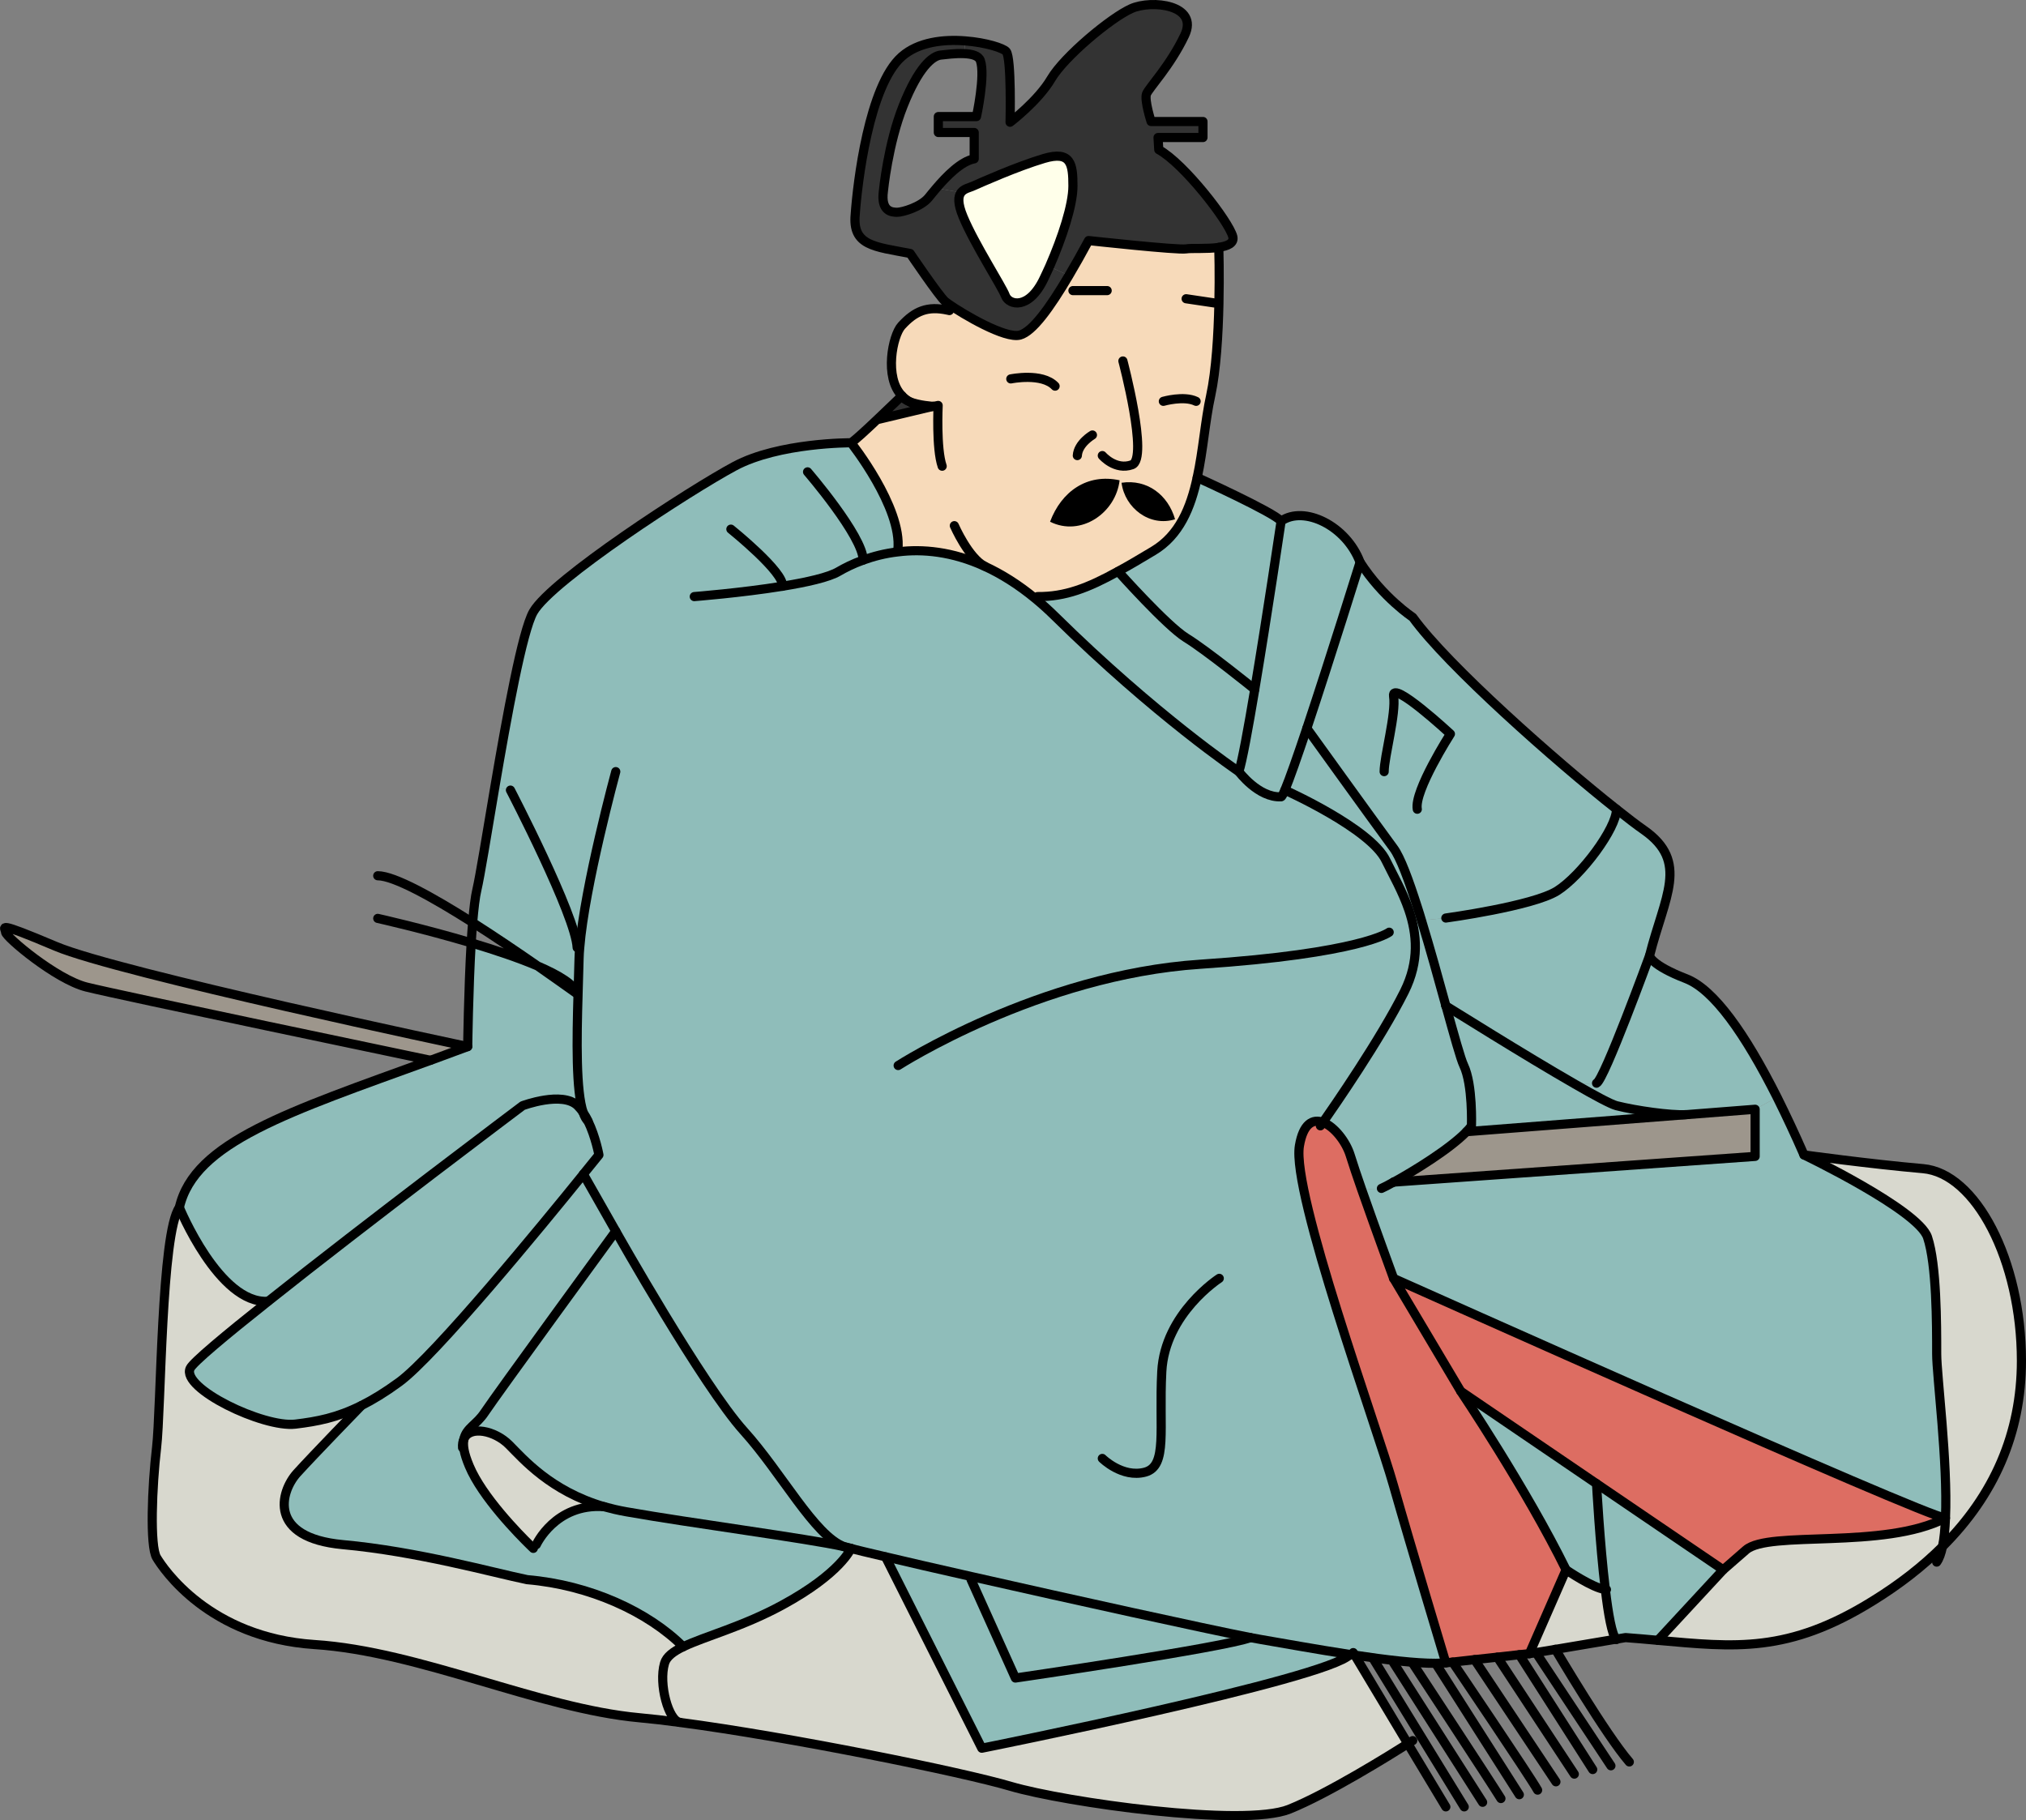 <?xml version="1.0" encoding="UTF-8"?>
<svg id="_レイヤー_1" data-name="レイヤー 1" xmlns="http://www.w3.org/2000/svg" viewBox="0 0 221.4 198.93">
  <rect x="0" y="0" width="221.4" height="198.93" fill="#808080" stroke="none"/>
  <defs>
    <style>
      .cls-1 {
        fill: #8fbdba;
      }

      .cls-1, .cls-2, .cls-3, .cls-4, .cls-5, .cls-6, .cls-7, .cls-8 {
        stroke-width: 0px;
      }

      .cls-2 {
        fill: #9d968c;
      }

      .cls-9 {
        fill: none;
        stroke: #000;
        stroke-linecap: round;
        stroke-linejoin: round;
      }

      .cls-4 {
        fill: #333;
      }

      .cls-5 {
        fill: #f7daba;
      }

      .cls-6 {
        fill: #d8d8ce;
      }

      .cls-7 {
        fill: #ffffea;
      }

      .cls-8 {
        fill: #dd6d62;
      }
    </style>
  </defs>
  <g>
    <path class="cls-6" d="m190.8,169.39c2.51-2.17,15.01,0,21.8-3.48-.05,1.19-.14,2.26-.33,3.12-2.17,2.16-4.71,4.14-7.63,5.94-9.26,5.74-15.03,5.05-23.47,4.3l7.14-7.71,2.49-2.17Z"/>
    <path class="cls-6" d="m197.14,126.22s7.26,1,13,1.5c5.75.49,10.76,9.99,10.76,21,0,7.94-3.01,14.71-8.63,20.31.19-.86.28-1.93.33-3.12.27-6.1-.96-15.55-.96-17.94,0-3.25,0-9.76-1-12.75-1-3-13.5-9-13.5-9Z"/>
    <path class="cls-1" d="m197.14,126.22s12.5,6,13.5,9c1,2.99,1,9.5,1,12.75,0,2.39,1.23,11.84.96,17.94-2.27-.18-59.4-25.8-60.3-26.19h-.01s-1.96-5.36-3.48-9.7l2.15-.14c.29-.13.75-.36,1.33-.69h.01l39.5-2.81v-5.15l2.4-1.31c.97,1.95,1.96,4.05,2.94,6.3Z"/>
    <path class="cls-8" d="m212.6,165.91c-6.79,3.48-19.29,1.31-21.8,3.48l-2.49,2.17-13.84-9.41-14.84-10.1-7.33-12.33c.9.39,58.03,26.01,60.3,26.19Z"/>
    <path class="cls-1" d="m184.22,121.82c-1.68.09-5.43-.44-7.57-.98-.61-.16-2.35-1.09-4.53-2.35l2.35-.11c.83-.33,5.79-13.92,5.79-13.92,0,0,.12,1,4,2.5,3.03,1.18,6.44,6.01,9.94,12.96l-2.4,1.31-7.54.59h-.04Z"/>
    <path class="cls-1" d="m170.14,97.38c2.66-1.67,6.52-6.86,6.51-8.94,1.2.95,2.21,1.73,2.99,2.27,4.99,3.5,2.25,7.25.62,13.75,0,0-4.96,13.59-5.79,13.92l-2.35.11c-5.51-3.16-13.85-8.41-14.11-8.56v-.02c-.8-2.88-1.74-6.28-2.67-9.32l2.66-.26s9.46-1.29,12.14-2.95Z"/>
    <path class="cls-1" d="m174.47,162.15l13.84,9.41-7.14,7.71c-1.12-.1-2.3-.21-3.53-.3l-1.03.17c-.46-.47-.86-2.71-1.18-5.43-.61-4.99-.96-11.56-.96-11.56Z"/>
    <path class="cls-1" d="m159.63,152.05l14.84,10.1s.35,6.57.96,11.56c-1.33-.12-4.29-2.15-4.29-2.15-4.34-8.84-11.51-19.51-11.51-19.51Z"/>
    <path class="cls-6" d="m169.97,180.26l-2.12.35-.72.12,4.01-9.17s2.96,2.03,4.29,2.15c.32,2.72.72,4.96,1.18,5.43l-6.64,1.12Z"/>
    <path class="cls-1" d="m142.81,79.6c2.52-7.56,5.82-18.15,5.82-18.15,2.5,3.88,5.75,6.01,5.75,6.01,3.81,5.29,15.68,15.77,22.27,20.98.01,2.08-3.85,7.27-6.51,8.94-2.68,1.66-12.14,2.95-12.14,2.95l-2.66.26c-.14-.47-.28-.94-.43-1.39-.96-3.02-1.88-5.51-2.62-6.5-2.33-3.16-9.48-13.1-9.48-13.1Z"/>
    <path class="cls-1" d="m158.01,109.93c.26.15,8.6,5.4,14.11,8.56,2.18,1.26,3.92,2.19,4.53,2.35,2.14.54,5.89,1.07,7.57.98l-23.96,1.86c.21-.22.39-.43.54-.64,0,0,.16-4.49-.84-6.59-.34-.7-1.05-3.29-1.95-6.52Z"/>
    <path class="cls-1" d="m148.81,130.02c-.51-1.46-.96-2.8-1.27-3.8-.46-1.46-1.74-3.11-2.97-3.56,1.21-1.74,6.27-9.04,8.9-14.29,1.66-3.33,1.37-6.3.5-8.89l.94-.28c.15.45.29.92.43,1.39.93,3.04,1.87,6.44,2.66,9.32v.02c.91,3.23,1.62,5.82,1.96,6.52,1,2.1.84,6.59.84,6.59-.15.21-.33.42-.54.64-1.78,1.85-5.71,4.28-7.96,5.51h-.01c-.58.33-1.04.56-1.33.69l-2.15.14Z"/>
    <path class="cls-2" d="m191.8,126.38l-39.5,2.81c2.25-1.23,6.18-3.66,7.96-5.51l23.96-1.86h.04l7.54-.59v5.15Z"/>
    <path class="cls-1" d="m142.81,79.6s7.15,9.94,9.48,13.1c.74.99,1.66,3.48,2.62,6.5l-.94.28c-.7-2.07-1.76-3.88-2.51-5.43-1.66-3.51-11.05-7.7-11.05-7.7.5-1.19,1.39-3.73,2.4-6.75Z"/>
    <path class="cls-8" d="m144.57,122.66c1.23.45,2.51,2.1,2.97,3.56.31,1,.76,2.34,1.27,3.8,1.52,4.34,3.48,9.69,3.48,9.69h.01s7.33,12.34,7.33,12.34c0,0,7.17,10.67,11.51,19.51l-4.01,9.17-1.1.11-2.4.27-2.49.27-2.4.27-.74.08s-3.86-12.84-5.71-19.35c-1.83-6.49-11.16-32-10.29-37.16.41-2.43,1.47-2.97,2.57-2.56Z"/>
    <path class="cls-1" d="m148.63,61.45s-3.3,10.59-5.82,18.15c-1.01,3.02-1.9,5.56-2.4,6.75-.2.47-.34.73-.41.73-2.49.13-4.62-2.75-4.62-2.75.35-1.05,1.02-4.69,1.74-8.99,1.35-8.04,2.88-18.39,2.88-18.39,2.5-1.74,7.13.5,8.63,4.5Z"/>
    <path class="cls-1" d="m130.83,52.19s8.3,3.76,9.17,4.76c0,0-1.53,10.35-2.88,18.39,0,0-5.32-4.3-7.5-5.63-2.16-1.34-7.43-7.26-7.43-7.26h0c1.17-.64,2.44-1.4,3.86-2.25,2.84-1.7,4.07-4.71,4.78-8.01Z"/>
    <path class="cls-1" d="m113.38,65.2c3.01.03,5.52-.94,8.81-2.76h0s5.27,5.93,7.43,7.27c2.18,1.33,7.5,5.63,7.5,5.63-.72,4.3-1.39,7.94-1.74,8.99,0,0-9.09-6.12-20.08-16.96-.72-.71-1.42-1.34-2.12-1.92l.2-.25Z"/>
    <path class="cls-7" d="m114.08,30.45c-1.66,3.49-3.83,2.88-4.21,1.88-.37-1.01-3.37-5.63-4.62-8.63-.62-1.49-.55-2.24-.22-2.67.34-.43.94-.52,1.34-.71.81-.36,4.75-2.12,7.71-3s3.17.62,3.17,3c0,2.09-1.16,5.62-2.56,8.82-.21.45-.4.88-.61,1.31Z"/>
    <path class="cls-4" d="m93.46,23.41c.24-3.42,1.49-14.05,5.08-17.22,1.82-1.61,4.59-1.91,6.94-1.72l-.11,1.39c-.96-.05-2.08.11-2.58.16-.92.11-2.42,1.34-4.08,5.51-1.67,4.17-2.17,9.33-2.17,9.33-.31,2.25.91,2.34,1.5,2.34s2.6-.59,3.43-1.6c.2-.25.5-.62.85-1.03l2.71.46c-.33.43-.4,1.18.22,2.67,1.25,3,4.25,7.62,4.62,8.63.38,1,2.55,1.61,4.21-1.88.21-.43.4-.86.61-1.31l2.12.97c-2.09,3.55-3.98,6.14-5.35,6.51-1.62.44-6.23-2.3-7.75-3.36-.2-.14-.34-.25-.42-.31-.67-.58-3.83-5.25-3.83-5.25-3.92-.75-6.34-.84-6-4.29Z"/>
    <path class="cls-1" d="m106.12,172.64l.03-.34c10.98,2.49,25.53,5.7,30.5,6.67-2.83,1.08-25.69,4.42-25.69,4.42l-4.84-10.75Z"/>
    <path class="cls-4" d="m102.32,20.57c1.08-1.27,2.7-2.95,4.14-3.21v-2.88h-3.92v-1.74h4.17s.99-4.53.42-6.13c-.19-.53-.92-.71-1.76-.75l.11-1.39c2.28.17,4.18.8,4.48,1.16.59.73.42,7.73.42,7.73,0,0,3.07-2.33,4.49-4.75s6.51-6.67,8.76-7.67c2.24-1,7.41-.41,5.83,2.92-1.58,3.34-3.92,5.75-4.17,6.41-.25.68.5,3.01.5,3.01h5.67v1.75h-4.91l.08,1.33c2.75,1.5,7.66,7.84,8.09,9.5.17.72-.56,1.03-1.53,1.17h0c-1.3.2-3.04.07-3.57.17-.91.16-10.66-.91-10.66-.91-.73,1.36-1.45,2.64-2.15,3.82l-2.12-.97c1.4-3.2,2.56-6.73,2.56-8.82,0-2.38-.21-3.88-3.17-3s-6.9,2.64-7.71,3c-.4.19-1,.28-1.34.71l-2.71-.46Z"/>
    <path class="cls-5" d="m93,48.39c.38-.23,1.62-1.37,2.83-2.52l6.12-1.45h.03s-1.59-.1-2.61-.53c-.27-.16-.55-.37-.81-.64-1.96-1.99-1.02-6.58-.04-7.65,1.48-1.62,2.84-2.18,5.05-1.7l.14-.64c1.52,1.06,6.13,3.8,7.75,3.36,1.37-.37,3.26-2.96,5.35-6.51.7-1.18,1.42-2.46,2.15-3.82,0,0,9.75,1.07,10.66.91.53-.1,2.27.03,3.57-.16.01.41.32,10.62-.89,16.21-.6,2.71-.82,5.95-1.47,8.94-.71,3.3-1.94,6.31-4.78,8.01-1.42.85-2.69,1.61-3.86,2.24-3.29,1.82-5.8,2.79-8.81,2.76l-.2.25c-1.92-1.59-3.79-2.74-5.57-3.56-3.57-1.63-6.81-1.91-9.46-1.58l-.03-.23c.49-4.63-5.12-11.69-5.12-11.69Z"/>
    <path class="cls-5" d="m101.98,44.41h-.03c-.69.09-1.65.06-2.58-.52,1.02.43,2.61.52,2.61.52Z"/>
    <path class="cls-5" d="m98.56,43.25c.26.27.54.48.81.64-.39-.16-.7-.37-.81-.64Z"/>
    <path class="cls-1" d="m107.29,191.06l-10.52-20.91h0c2.38.56,5.68,1.31,9.38,2.15l-.03.34,4.84,10.75s22.86-3.34,25.69-4.42c.48.09.87.16,1.15.21,2.4.41,6.07,1.08,9.73,1.64-2.5,2.69-40.24,10.24-40.24,10.24Z"/>
    <path class="cls-4" d="m95.83,45.87c1.38-1.3,2.73-2.62,2.73-2.62.11.27.42.48.81.64.93.58,1.89.61,2.58.53l-6.12,1.45Z"/>
    <path class="cls-6" d="m93,169.22c.45.14,1.8.46,3.77.92h0s10.52,20.92,10.52,20.92c0,0,37.74-7.55,40.24-10.24.17.02.35.05.52.07l5.8,9.68c-1.92,1.21-8.71,5.45-12.97,7.16-5,2-24.51-.76-30.42-2.5-5.21-1.55-24.2-5.42-36.18-6.99h0c-1.21-.18-2.33-4.18-1.66-6.46.21-.72.94-1.28,2.04-1.81,2.38-1.14,6.49-2.19,10.84-4.56,6.4-3.48,7.5-6.19,7.5-6.19Z"/>
    <path class="cls-1" d="m63.07,103.56c-.15-3.48-7.29-17.21-7.29-17.21l-1.71-.31c1.33-7.81,3.01-17.07,4.21-19.17,2.01-3.5,17.18-13.34,22-15.92,4.84-2.6,12.72-2.56,12.72-2.56,0,0,5.61,7.06,5.12,11.69l.03.23c2.65-.33,5.89-.05,9.46,1.58,1.78.82,3.65,1.97,5.57,3.56.7.58,1.4,1.21,2.12,1.92,10.99,10.84,20.08,16.96,20.08,16.96,0,0,2.13,2.88,4.62,2.75.07,0,.21-.26.41-.73,0,0,9.39,4.19,11.05,7.7.75,1.55,1.81,3.36,2.51,5.43.87,2.59,1.16,5.56-.5,8.89-2.63,5.25-7.69,12.55-8.9,14.29-1.1-.41-2.16.13-2.57,2.56-.87,5.16,8.46,30.67,10.29,37.16,1.85,6.51,5.71,19.35,5.71,19.35-.33.03-.7.05-1.12.05-2.17.01-5.46-.38-8.83-.89-.17-.02-.35-.05-.52-.07-3.66-.56-7.33-1.23-9.73-1.64-.28-.05-.67-.12-1.15-.21-4.97-.97-19.52-4.18-30.5-6.67-3.7-.84-7-1.59-9.38-2.16-1.97-.46-3.32-.78-3.77-.92-.2-.06-.46-.12-.77-.19-3.24-1.22-6.77-8.01-10.95-12.64-4.49-4.98-13.99-21.84-13.99-21.84l-3.54-6.22h0c1.06-1.32,1.7-2.11,1.7-2.11,0,0-.36-1.98-1.19-3.69-.14-.32-.32-.63-.52-.92-.81-2.35-.72-8-.57-12.99.03-1.37.08-2.69.11-3.88.01-.36.03-.74.07-1.16l-.28-.02Z"/>
    <path class="cls-6" d="m19.6,131.97s4.34,10.58,9.68,10.25h.01c-4.71,3.75-8.21,6.67-8.51,7.33-1.01,2.17,8,6.51,11.5,6.09,2.39-.29,4.54-.69,7.21-2.03h0s-5.21,5.37-7.05,7.4c-1.83,2.04-3.16,7.04,5.01,7.8,8.17.74,16.5,3.08,20.16,3.83,6.84.58,13.21,3.5,17.05,7.33-1.1.53-1.83,1.09-2.04,1.81-.67,2.28.45,6.28,1.66,6.45h0c-1.61-.21-3.1-.38-4.42-.5-10.99-1.01-24-7.26-35.5-8-11.5-.76-16.5-8.26-17.25-9.51s-.5-7.75,0-12,.5-23.5,2.49-26.25Z"/>
    <path class="cls-1" d="m50.71,157.24c-.16.66-.03,1.55.57,2.98,1.41,3.38,5.42,7.46,6.65,8.66l.68-.07s2.07-4.53,7.38-4.15c.77.21,1.59.41,2.46.56,6.98,1.24,19.77,2.91,23.78,3.81.26.1.51.17.77.19,0,0-1.1,2.71-7.5,6.19-4.35,2.37-8.46,3.42-10.84,4.56-3.84-3.83-10.21-6.75-17.05-7.33-3.66-.75-11.99-3.09-20.16-3.83-8.17-.76-6.84-5.76-5.01-7.8,1.84-2.03,7.05-7.39,7.05-7.39h0c1.24-.63,2.59-1.45,4.12-2.57,3.9-2.83,15.72-17.25,20.14-22.72l3.54,6.22s-13.01,17.83-14.34,19.83c-.85,1.3-1.99,1.69-2.24,2.86Z"/>
    <path class="cls-1" d="m51.11,114.38s.08-6.22.38-11.34c2.56.77,5.16,1.63,7.26,2.53,1.66,1.16,3.15,2.22,4.32,3.05h.1c-.15,4.99-.24,10.64.57,12.99-.18-.29-.4-.55-.62-.77-1.67-1.63-6.01,0-6.01,0,0,0-17.08,12.83-27.82,21.39h-.01c-5.34.32-9.68-10.26-9.68-10.26,1.62-7.14,11.94-10.46,27.44-16.09h.01c1.32-.48,2.67-.98,4.06-1.5Z"/>
    <path class="cls-1" d="m32.28,155.64c-3.5.42-12.51-3.92-11.5-6.09.3-.66,3.8-3.58,8.51-7.32,10.74-8.56,27.82-21.39,27.82-21.39,0,0,4.34-1.63,6.01,0,.22.22.44.48.62.77.14.43.32.74.52.92.83,1.71,1.19,3.69,1.19,3.69,0,0-.64.79-1.7,2.1h0c-4.42,5.48-16.24,19.9-20.14,22.73-1.53,1.12-2.88,1.94-4.12,2.56-2.67,1.34-4.82,1.74-7.21,2.03Z"/>
    <path class="cls-1" d="m52.12,97.21c.33-1.4,1.07-5.97,1.95-11.17l1.71.31s7.14,13.73,7.29,17.21l.28.02c-.04.42-.06.8-.07,1.16-.03,1.19-.08,2.51-.11,3.88h-.1c-.24-.98-1.95-2.03-4.32-3.05-2.19-1.52-4.67-3.2-7.1-4.75.13-1.53.28-2.83.47-3.61Z"/>
    <path class="cls-6" d="m50.71,157.24c.65-1.45,3.35-.91,4.91.65s4.54,5.06,10.37,6.77c-5.31-.38-7.38,4.15-7.38,4.15l-.68.07c-1.23-1.2-5.24-5.28-6.65-8.66-.6-1.43-.73-2.32-.57-2.98Z"/>
    <path class="cls-1" d="m50.71,157.24c.25-1.17,1.39-1.56,2.24-2.86,1.33-2,14.34-19.83,14.34-19.83,0,0,9.5,16.86,13.99,21.84,4.18,4.63,7.71,11.42,10.95,12.64-4.01-.9-16.8-2.57-23.78-3.81-.87-.15-1.69-.35-2.46-.56-5.83-1.71-8.76-5.16-10.37-6.77s-4.26-2.1-4.91-.65Z"/>
    <path class="cls-2" d="m.61,101.88c0-.5-1.34-1.34,5.5,1.55s45,10.95,45,10.95c-1.39.52-2.74,1.02-4.06,1.5h-.01c-.8-.17-34.3-7.17-37.6-8.01-3.33-.84-8.83-5.49-8.83-5.99Z"/>
  </g>
  <path class="cls-9" d="m133.19,27.04c-1.3.19-3.04.06-3.57.16-.91.16-10.66-.91-10.66-.91-.73,1.36-1.45,2.64-2.15,3.82-2.09,3.55-3.98,6.14-5.35,6.51-1.62.44-6.23-2.3-7.75-3.36-.2-.14-.34-.25-.42-.31-.67-.58-3.83-5.25-3.83-5.25-3.92-.75-6.34-.84-6-4.29.24-3.42,1.49-14.05,5.08-17.22,1.82-1.61,4.59-1.91,6.94-1.72,2.28.17,4.18.8,4.48,1.16.59.73.42,7.73.42,7.73,0,0,3.07-2.33,4.49-4.75s6.51-6.67,8.76-7.67c2.24-1,7.41-.41,5.83,2.92-1.58,3.34-3.92,5.75-4.17,6.41-.25.68.5,3.01.5,3.01h5.67v1.75h-4.91l.08,1.33c2.75,1.5,7.66,7.84,8.09,9.5.17.72-.56,1.03-1.53,1.17"/>
  <path class="cls-9" d="m102.32,20.57c-.35.41-.65.78-.85,1.03-.83,1.01-2.84,1.6-3.43,1.6s-1.81-.09-1.5-2.34c0,0,.5-5.16,2.17-9.33,1.66-4.17,3.16-5.4,4.08-5.51.5-.05,1.62-.21,2.58-.16.84.04,1.57.22,1.76.75.57,1.6-.42,6.13-.42,6.13h-4.17v1.74h3.92v2.88c-1.44.26-3.06,1.94-4.14,3.21Z"/>
  <path class="cls-9" d="m114.69,29.14c1.4-3.2,2.56-6.73,2.56-8.82,0-2.38-.21-3.88-3.17-3s-6.9,2.64-7.71,3c-.4.19-1,.28-1.34.71-.33.43-.4,1.18.22,2.67,1.25,3,4.25,7.62,4.62,8.63.38,1,2.55,1.61,4.21-1.88.21-.43.4-.86.61-1.31Z"/>
  <path class="cls-9" d="m101.98,44.41c.21-.03.39-.06.54-.1,0,0-.23,4.71.44,6.64"/>
  <path class="cls-9" d="m103.75,33.94c-.06-.01-.12-.03-.18-.04-2.21-.48-3.57.08-5.05,1.7-.98,1.07-1.92,5.66.04,7.65.26.27.54.48.81.64.93.58,1.89.61,2.58.53"/>
  <path class="cls-9" d="m122.71,39.45s2.83,10.67,1,11.34c-1.83.66-3.25-1-3.25-1"/>
  <path class="cls-9" d="m110.46,41.41s3.42-.71,4.84.79"/>
  <line class="cls-9" x1="117.25" y1="31.76" x2="120.99" y2="31.76"/>
  <line class="cls-9" x1="129.62" y1="32.65" x2="132.71" y2="33.11"/>
  <path class="cls-9" d="m127.13,43.86s2.25-.65,3.58,0"/>
  <path class="cls-9" d="m130.83,52.19s8.3,3.76,9.17,4.76c2.5-1.74,7.13.5,8.63,4.5,2.5,3.88,5.75,6.01,5.75,6.01,3.81,5.29,15.68,15.77,22.27,20.98,1.2.95,2.21,1.73,2.99,2.27,4.99,3.5,2.25,7.25.62,13.75,0,0,.12,1,4,2.5,3.03,1.18,6.44,6.01,9.94,12.96.97,1.95,1.96,4.05,2.94,6.3,0,0,7.26,1,13,1.5,5.75.49,10.76,9.99,10.76,21,0,7.94-3.01,14.71-8.63,20.31-2.17,2.16-4.71,4.14-7.63,5.94-9.26,5.74-15.03,5.05-23.47,4.3-1.12-.1-2.3-.21-3.53-.3l-1.03.17-6.64,1.12-2.12.35-.72.12"/>
  <path class="cls-9" d="m140,56.95s-1.53,10.35-2.88,18.39c-.72,4.3-1.39,7.94-1.74,8.99,0,0,2.13,2.88,4.62,2.75.07,0,.21-.26.41-.73.5-1.19,1.39-3.73,2.4-6.75,2.52-7.56,5.82-18.15,5.82-18.15"/>
  <path class="cls-9" d="m113.38,65.2c3.01.03,5.52-.94,8.81-2.76,1.17-.63,2.44-1.39,3.86-2.24,2.84-1.7,4.07-4.71,4.78-8.01.65-2.99.87-6.23,1.47-8.94,1.21-5.59.9-15.8.89-16.21h0"/>
  <path class="cls-9" d="m93,48.39s5.61,7.06,5.12,11.69"/>
  <path class="cls-9" d="m75.87,65.2s5.12-.4,9.63-1.13c2.64-.43,5.08-.97,6.16-1.62.62-.36,1.52-.83,2.67-1.24,1.08-.39,2.36-.74,3.82-.9,2.65-.33,5.89-.05,9.46,1.58,1.78.82,3.65,1.97,5.57,3.56.7.58,1.4,1.21,2.12,1.92,10.99,10.84,20.08,16.96,20.08,16.96"/>
  <path class="cls-9" d="m79.87,57.83s5.9,4.74,5.63,6.24"/>
  <path class="cls-9" d="m88.25,51.57s6.04,7.01,6.08,9.64"/>
  <path class="cls-9" d="m98.15,116.45s15.39-9.91,33.02-11.07c17.63-1.17,20.64-3.5,20.64-3.5"/>
  <path class="cls-9" d="m140.41,86.35s9.39,4.19,11.05,7.7c.75,1.55,1.81,3.36,2.51,5.43.87,2.59,1.16,5.56-.5,8.89-2.63,5.25-7.69,12.55-8.9,14.29-.18.25-.28.38-.28.38"/>
  <path class="cls-9" d="m122.19,62.45s5.27,5.92,7.43,7.26c2.18,1.33,7.5,5.63,7.5,5.63"/>
  <path class="cls-9" d="m152.29,129.19c-.58.33-1.04.56-1.33.69"/>
  <path class="cls-9" d="m158.01,109.93c.9,3.23,1.61,5.82,1.95,6.52,1,2.1.84,6.59.84,6.59-.15.21-.33.42-.54.64-1.78,1.85-5.71,4.28-7.96,5.51"/>
  <path class="cls-9" d="m142.81,79.6s7.15,9.94,9.48,13.1c.74.99,1.66,3.48,2.62,6.5.15.45.29.92.43,1.39.93,3.04,1.87,6.44,2.66,9.32"/>
  <path class="cls-9" d="m158,100.33s9.46-1.29,12.14-2.95c2.66-1.67,6.52-6.86,6.51-8.94"/>
  <path class="cls-9" d="m180.26,104.46s-4.96,13.59-5.79,13.92"/>
  <path class="cls-9" d="m158,109.91v.02c.27.15,8.61,5.4,14.12,8.56,2.18,1.26,3.92,2.19,4.53,2.35,2.14.54,5.89,1.07,7.57.98"/>
  <path class="cls-9" d="m133.24,139.71s-5.95,3.84-6.28,10.18c-.33,6.33.67,10.33-1.83,11-2.5.66-4.67-1.5-4.67-1.5"/>
  <polyline class="cls-9" points="152.29 129.19 152.3 129.19 191.8 126.38 191.8 121.23 184.26 121.82 184.22 121.82 160.26 123.68"/>
  <path class="cls-9" d="m197.14,126.22s12.5,6,13.5,9c1,2.99,1,9.5,1,12.75,0,2.39,1.23,11.84.96,17.94-.05,1.19-.14,2.26-.33,3.12-.15.73-.35,1.3-.63,1.69"/>
  <path class="cls-9" d="m152.3,139.72c.9.39,58.03,26.01,60.3,26.19-6.79,3.48-19.29,1.31-21.8,3.48l-2.49,2.17-13.84-9.41-14.84-10.1-7.33-12.33h-.01"/>
  <path class="cls-9" d="m159.63,152.05s7.17,10.67,11.51,19.51l-4.01,9.17-1.1.11-2.4.27-2.49.27-2.4.27-.74.08s-3.86-12.84-5.71-19.35c-1.83-6.49-11.16-32-10.29-37.16.41-2.43,1.47-2.97,2.57-2.56,1.23.45,2.51,2.1,2.97,3.56.31,1,.76,2.34,1.27,3.8,1.52,4.34,3.48,9.69,3.48,9.69"/>
  <line class="cls-9" x1="181.17" y1="179.27" x2="188.31" y2="171.56"/>
  <path class="cls-9" d="m174.47,162.15s.35,6.57.96,11.56c.32,2.72.72,4.96,1.18,5.43,0,.02.03.03.04.04"/>
  <path class="cls-9" d="m171.14,171.56s2.96,2.03,4.29,2.15c.05.01.08.01.12.01"/>
  <path class="cls-9" d="m19.6,131.97s4.34,10.58,9.68,10.25"/>
  <path class="cls-9" d="m63.75,128.32c1.06-1.31,1.7-2.1,1.7-2.1,0,0-.36-1.98-1.19-3.69-.14-.32-.32-.63-.52-.92-.18-.29-.4-.55-.62-.77-1.67-1.63-6.01,0-6.01,0,0,0-17.08,12.83-27.82,21.39-4.71,3.74-8.21,6.66-8.51,7.32-1.01,2.17,8,6.51,11.5,6.09,2.39-.29,4.54-.69,7.21-2.03,1.24-.62,2.59-1.44,4.12-2.56,3.9-2.83,15.72-17.25,20.14-22.72"/>
  <path class="cls-9" d="m63.75,128.32h0s3.54,6.23,3.54,6.23c0,0-13.01,17.83-14.34,19.83-.85,1.3-1.99,1.69-2.24,2.86-.16.66-.03,1.55.57,2.98,1.41,3.38,5.42,7.46,6.65,8.66.22.22.35.34.35.34"/>
  <path class="cls-9" d="m50.55,158.22c-.03-.39.03-.71.16-.98.65-1.45,3.35-.91,4.91.65s4.54,5.06,10.37,6.77c.77.21,1.59.41,2.46.56,6.98,1.24,19.77,2.91,23.78,3.81.31.07.57.13.77.19.45.14,1.8.46,3.77.92,2.38.57,5.68,1.32,9.38,2.16,10.98,2.49,25.53,5.7,30.5,6.67.48.09.87.16,1.15.21,2.4.41,6.07,1.08,9.73,1.64.17.02.35.05.52.07,3.37.51,6.66.9,8.83.89.42,0,.79-.02,1.12-.05"/>
  <path class="cls-9" d="m58.61,168.81s2.07-4.53,7.38-4.15h.04"/>
  <path class="cls-9" d="m39.49,153.62s-5.21,5.36-7.05,7.39c-1.83,2.04-3.16,7.04,5.01,7.8,8.17.74,16.5,3.08,20.16,3.83,6.84.58,13.21,3.5,17.05,7.33"/>
  <path class="cls-9" d="m67.29,134.55s9.5,16.86,13.99,21.84c4.18,4.63,7.71,11.42,10.95,12.64.26.1.51.17.77.19,0,0-1.1,2.71-7.5,6.19-4.35,2.37-8.46,3.42-10.84,4.56-1.1.53-1.83,1.09-2.04,1.81-.67,2.28.45,6.28,1.66,6.45"/>
  <path class="cls-9" d="m96.77,170.15l10.52,20.91s37.74-7.55,40.24-10.24h0"/>
  <path class="cls-9" d="m106.12,172.64l4.84,10.75s22.86-3.34,25.69-4.42"/>
  <path class="cls-9" d="m67.29,84.33s-3.41,12.54-3.94,19.25c-.04.42-.06.8-.07,1.16-.03,1.19-.08,2.51-.11,3.88-.15,4.99-.24,10.64.57,12.99.14.43.32.74.52.92"/>
  <path class="cls-9" d="m51.11,114.38s-38.16-8.06-45-10.95-5.5-2.05-5.5-1.55,5.5,5.15,8.83,5.99c3.3.84,36.8,7.84,37.6,8.01"/>
  <path class="cls-9" d="m41.28,100.37s5,1.12,10.21,2.67c2.56.77,5.16,1.63,7.26,2.53,2.37,1.02,4.08,2.07,4.32,3.05-1.17-.83-2.66-1.89-4.32-3.05-2.19-1.52-4.67-3.2-7.1-4.75-4.41-2.79-8.59-5.11-10.37-5.11"/>
  <path class="cls-9" d="m55.78,86.35s7.14,13.73,7.29,17.21"/>
  <path class="cls-9" d="m151.26,84.33c0-1.62,1.33-6.37,1.03-8.25-.28-1.88,6.21,4.13,6.21,4.13,0,0-3.99,6.23-3.62,8.23"/>
  <path class="cls-3" d="m122.35,52.49c-.41,3.57-4.23,6.21-7.6,4.53,1.23-3.29,4.03-5.31,7.6-4.53h0Z"/>
  <path class="cls-3" d="m122.56,52.76c2.81-.42,5.08,1.33,5.85,3.99-2.76.87-5.49-1.22-5.85-3.99h0Z"/>
  <polyline class="cls-9" points="147.88 180.61 148.05 180.89 153.85 190.57 158 197.47"/>
  <path class="cls-9" d="m169.97,180.25h0c.25.41,5.48,9.29,8.08,12.31"/>
  <path class="cls-9" d="m154.38,181.78s8.41,12.8,9.64,14.78"/>
  <path class="cls-9" d="m158.74,181.65s8.46,12.49,9.29,13.99"/>
  <line class="cls-9" x1="163.63" y1="181.11" x2="172.04" y2="193.89"/>
  <line class="cls-9" x1="167.85" y1="180.61" x2="176.04" y2="192.98"/>
  <line class="cls-9" x1="166.03" y1="180.84" x2="174.05" y2="193.39"/>
  <line class="cls-9" x1="161.14" y1="181.38" x2="170.03" y2="194.73"/>
  <line class="cls-9" x1="156.88" y1="181.78" x2="166.03" y2="196.14"/>
  <line class="cls-9" x1="152.29" y1="181.73" x2="162.02" y2="196.97"/>
  <line class="cls-9" x1="150.13" y1="181.38" x2="160.01" y2="197.47"/>
  <path class="cls-9" d="m104.29,57.45s1.53,3.52,3.32,4.44"/>
  <path class="cls-9" d="m119.38,47.54s-1.57.91-1.65,2.25"/>
  <path class="cls-9" d="m154.38,190.23s-.19.11-.53.34c-1.92,1.21-8.71,5.45-12.97,7.16-5,2-24.51-.76-30.42-2.5-5.21-1.55-24.2-5.42-36.18-6.99-1.61-.22-3.1-.39-4.42-.51-10.99-1.01-24-7.26-35.5-8-11.5-.76-16.5-8.26-17.25-9.51s-.5-7.75,0-12,.5-23.5,2.49-26.25c1.62-7.14,11.94-10.46,27.44-16.09h.01c1.32-.48,2.67-.98,4.06-1.5,0,0,.08-6.22.38-11.34.05-.78.1-1.52.16-2.22.13-1.53.28-2.83.47-3.61.33-1.4,1.07-5.97,1.95-11.17,1.33-7.81,3.01-17.07,4.21-19.17,2.01-3.5,17.18-13.34,22-15.92,4.84-2.6,12.72-2.56,12.72-2.56.38-.23,1.62-1.37,2.83-2.52,1.38-1.3,2.73-2.62,2.73-2.62.11.27.42.48.81.64,1.02.43,2.61.52,2.61.52h-.03s-6.12,1.46-6.12,1.46"/>
</svg>